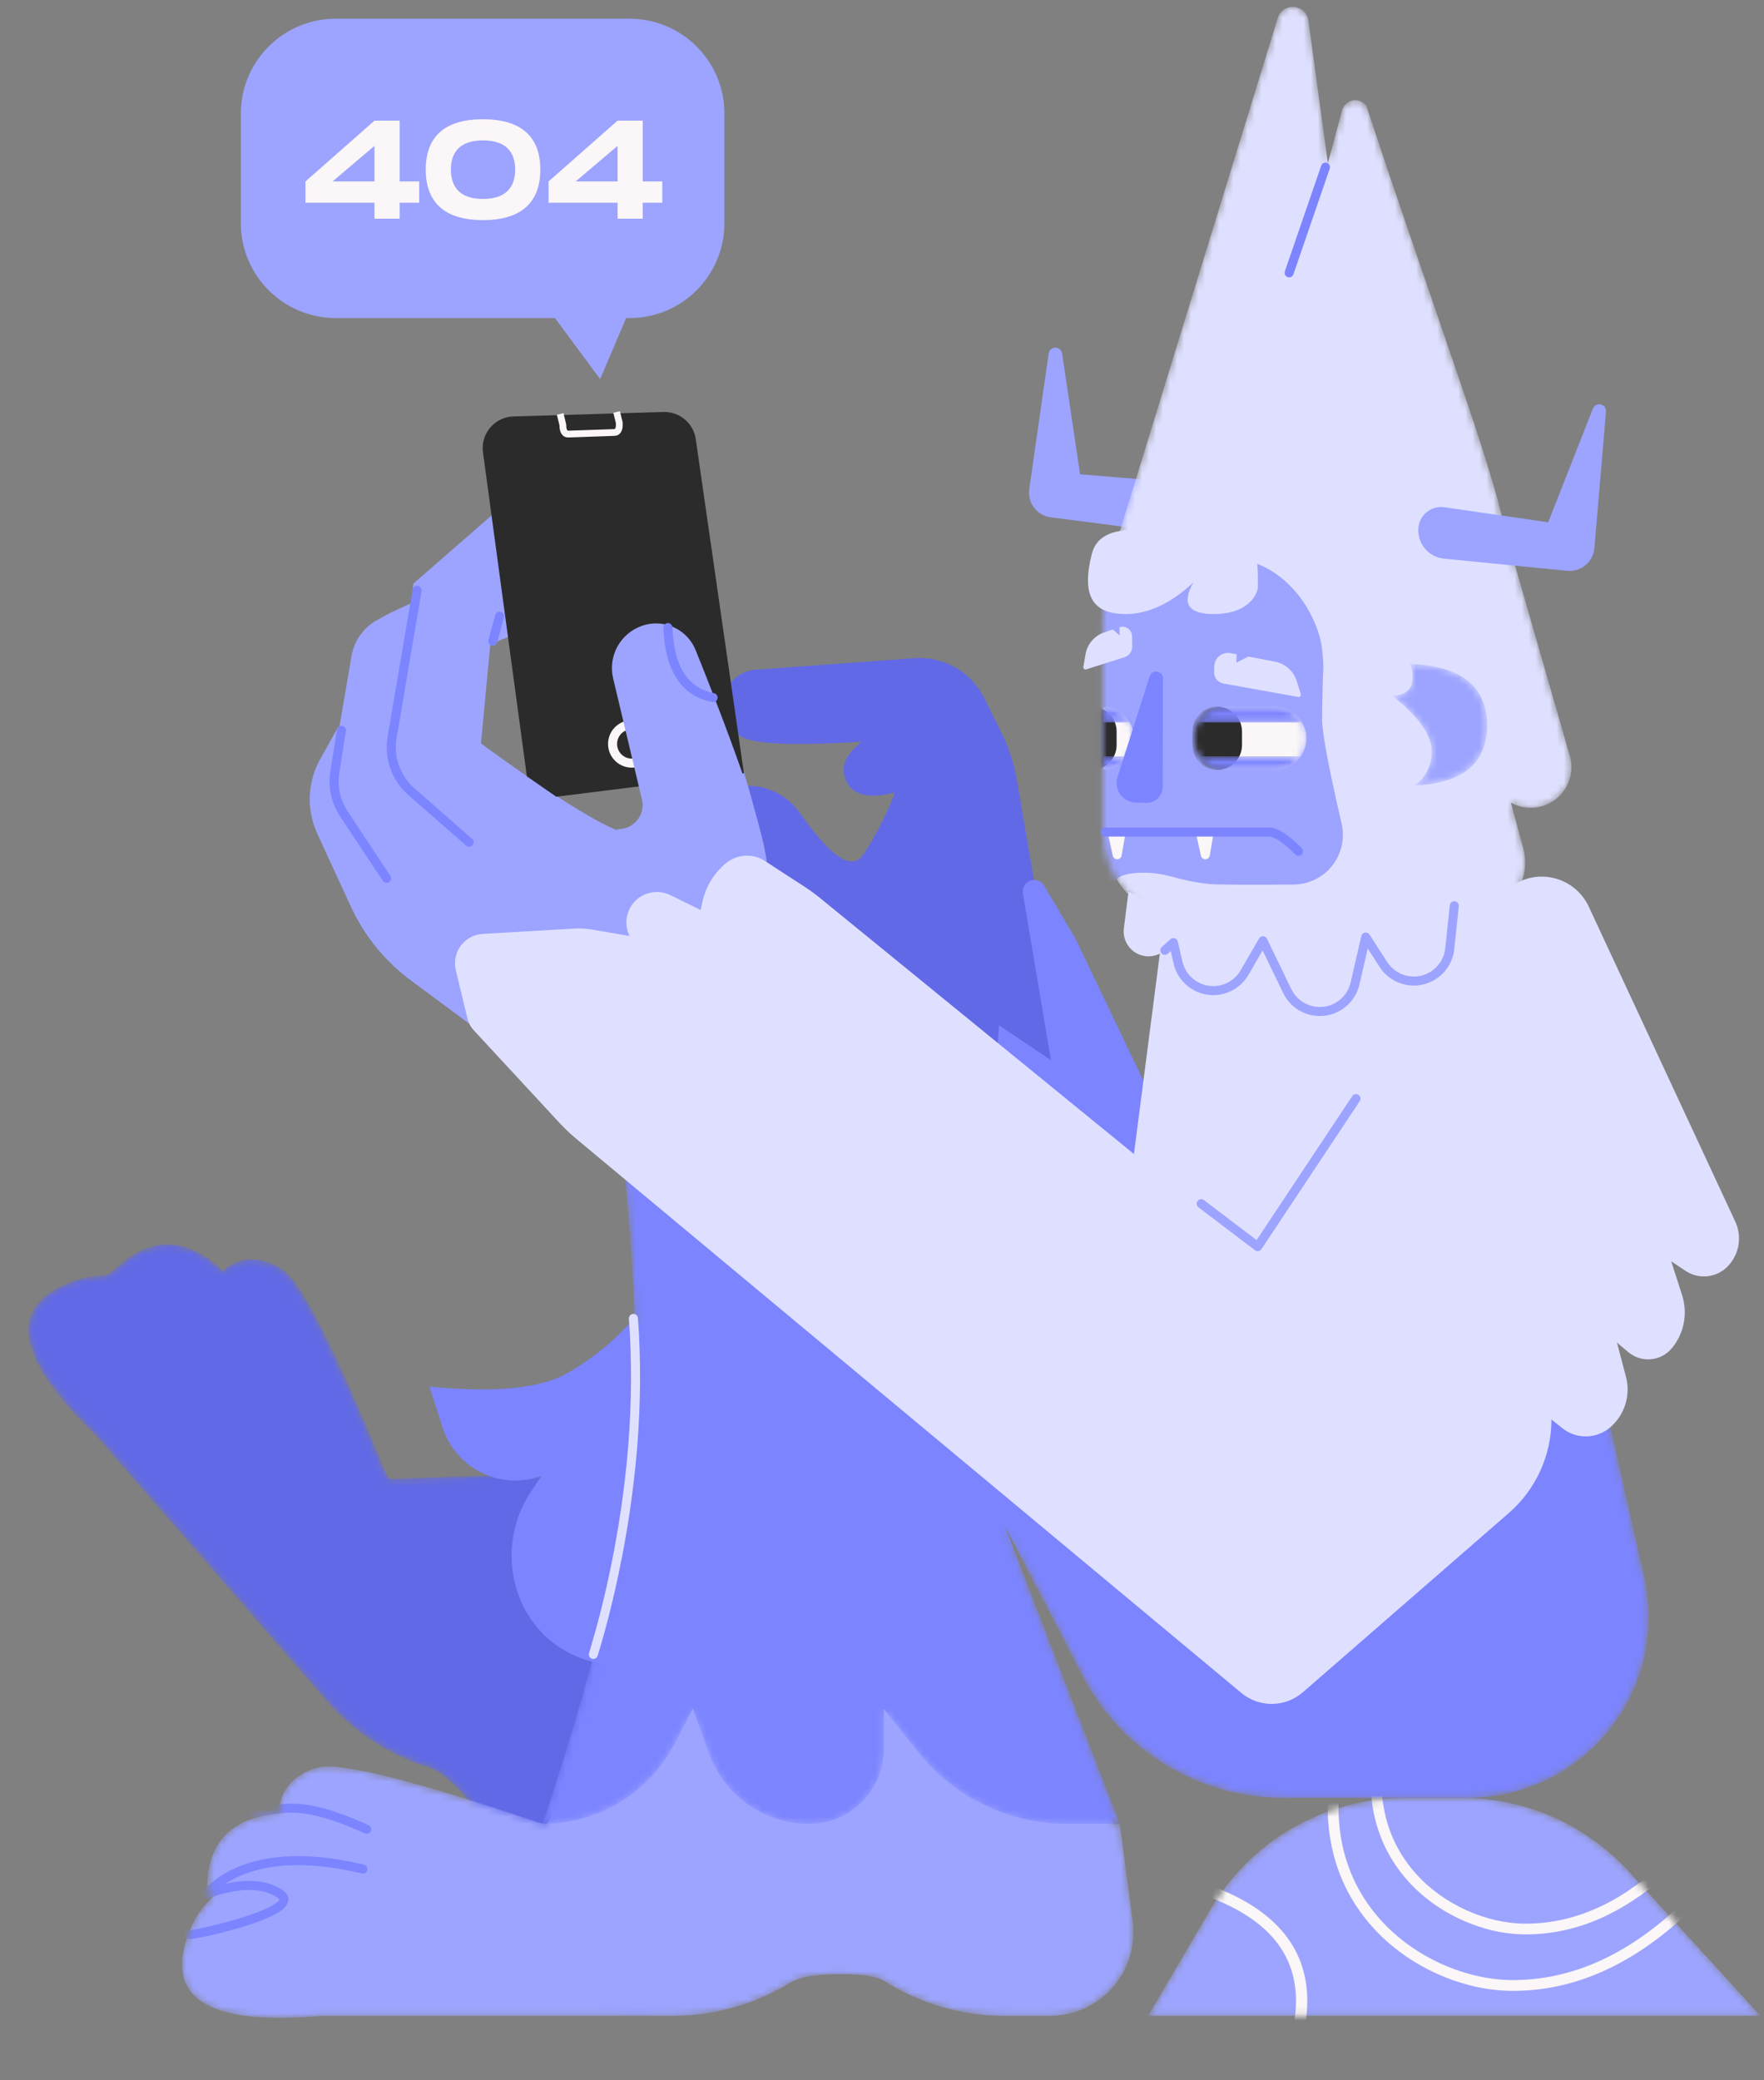 <svg width="251" height="296" viewBox="0 0 251 296" fill="none" xmlns="http://www.w3.org/2000/svg">
<rect x="0" y="0" width="251" height="296" fill="#808080" stroke="none"/>
<path fill-rule="evenodd" clip-rule="evenodd" d="M122.631 105.548C120.505 107.166 119.239 109.22 120.62 111.533C121.785 113.485 124.458 113.505 127.313 112.787C126.885 113.998 126.384 115.184 125.814 116.337C124.572 118.847 123.531 120.659 122.691 121.774C121.093 123.895 118.139 121.869 113.83 115.696C112.129 113.26 109.345 111.808 106.373 111.808C106.102 111.808 105.831 111.835 105.565 111.89C103.396 112.337 101.999 114.457 102.446 116.625C107.234 139.877 111.033 152.562 113.845 154.68C118.345 158.071 122.527 173.058 122.527 173.058L147.788 169.395L150.594 158.379C151.448 155.026 151.589 151.531 151.009 148.119L144.736 111.234C144.317 108.769 143.541 106.379 142.432 104.139L140.067 99.36C138.212 95.612 134.272 93.359 130.101 93.662L107.534 95.299C105.614 95.438 103.937 96.651 103.205 98.432C102.14 101.025 103.378 103.991 105.971 105.057C108.089 105.927 113.643 106.091 122.631 105.548Z" fill="#6169E6"/>
<path fill-rule="evenodd" clip-rule="evenodd" d="M148.576 126.034L152.999 133.537C153.051 133.625 153.099 133.715 153.143 133.807L168.832 166.621L165.938 183.821L140.859 164.693L142.145 145.886L149.54 150.869L145.546 127.139C145.395 126.246 145.997 125.4 146.891 125.249C147.561 125.137 148.231 125.449 148.576 126.034Z" fill="#7C84FF"/>
<path fill-rule="evenodd" clip-rule="evenodd" d="M165.779 129.953C171.9 127.715 178.021 125.477 184.143 123.239C199.152 117.751 215.77 125.469 221.258 140.477C222.302 143.332 222.89 146.333 222.999 149.371L224.137 180.927H159.188C163.582 146.945 165.779 129.953 165.779 129.953Z" fill="#DFE0FF"/>
<path fill-rule="evenodd" clip-rule="evenodd" d="M168.554 68.723L153.686 67.486L151.125 50.291C151.047 49.764 150.556 49.401 150.029 49.479C149.607 49.542 149.277 49.875 149.216 50.297L146.455 69.603C146.179 71.537 147.522 73.328 149.456 73.605C149.472 73.607 149.487 73.609 149.503 73.611L166.97 75.869C169.153 76.151 171.163 74.642 171.501 72.467C171.777 70.69 170.56 69.026 168.784 68.751C168.707 68.739 168.631 68.73 168.554 68.723Z" fill="#9CA4FF"/>
<mask id="mask0_711_3777" style="mask-type:alpha" maskUnits="userSpaceOnUse" x="156" y="0" width="68" height="132">
<path d="M206.548 130.075C207.589 130.476 208.737 130.648 209.923 130.534C210.363 130.492 210.798 130.413 211.225 130.298C215.402 129.167 217.87 124.864 216.739 120.688L214.987 114.219L215.012 114.233C216.384 114.989 218.004 115.157 219.502 114.699C222.561 113.764 224.282 110.526 223.347 107.468L214.199 75.656C213.445 71.951 212.097 67.387 209.92 60.775L209.664 59.888L209.654 59.971C206.973 51.874 203.096 40.787 197.624 24.685C197.523 24.386 194.512 15.341 194.409 15.04C193.762 14.177 192.537 14.002 191.674 14.649C191.324 14.912 191.072 15.284 190.959 15.707L188.943 23.238L186.178 2.925C186.01 1.693 184.875 0.831 183.644 0.998C182.766 1.118 182.04 1.741 181.789 2.59L181.387 3.949L158.359 78.782C157.425 81.814 156.951 84.969 156.951 88.142V118.238C156.951 125.517 162.853 131.418 170.134 131.418H200.744C202.824 131.418 204.795 130.936 206.548 130.075Z" fill="white"/>
</mask>
<g mask="url(#mask0_711_3777)">
<path d="M206.548 130.075C207.589 130.476 208.737 130.648 209.923 130.534C210.363 130.492 210.798 130.413 211.225 130.298C215.402 129.167 217.87 124.864 216.739 120.688L214.987 114.219L215.012 114.233C216.384 114.989 218.004 115.157 219.502 114.699C222.561 113.764 224.282 110.526 223.347 107.468L214.199 75.656C213.445 71.951 212.097 67.387 209.92 60.775L209.664 59.888L209.654 59.971C206.973 51.874 203.096 40.787 197.624 24.685C197.523 24.386 194.512 15.341 194.409 15.04C193.762 14.177 192.537 14.002 191.674 14.649C191.324 14.912 191.072 15.284 190.959 15.707L188.943 23.238L186.178 2.925C186.01 1.693 184.875 0.831 183.644 0.998C182.766 1.118 182.04 1.741 181.789 2.59L181.387 3.949L158.359 78.782C157.425 81.814 156.951 84.969 156.951 88.142V118.238C156.951 125.517 162.853 131.418 170.134 131.418H200.744C202.824 131.418 204.795 130.936 206.548 130.075Z" fill="#DFE0FF"/>
<path fill-rule="evenodd" clip-rule="evenodd" d="M157.754 82.231C158.397 80.516 159.362 79.82 160.648 80.141C161.934 80.463 162.791 81.641 163.22 83.678C165.202 80.457 168.846 78.647 172.61 79.012C173.71 79.119 174.921 79.281 176.242 79.498C184.045 80.78 187.751 88.484 188.139 92.519C188.468 95.948 188.198 93.658 188.121 102.324C188.105 104.189 189.031 109.147 190.899 117.198V117.198C191.782 121.003 189.413 124.803 185.608 125.686C185.098 125.805 184.577 125.866 184.054 125.869C176.964 125.914 172.967 125.889 172.062 125.792C167.277 125.283 166.24 124.185 162.721 124.185C159.752 124.185 158.305 124.935 158.38 126.435C153.24 124.418 150.459 119.328 150.037 111.165C149.616 103.001 152.188 93.357 157.754 82.231Z" fill="#9CA4FF"/>
</g>
<path fill-rule="evenodd" clip-rule="evenodd" d="M172.709 118.398H170.137L170.877 121.768C170.933 122.024 171.138 122.22 171.396 122.264C171.747 122.324 172.079 122.089 172.139 121.739L172.709 118.398ZM160.169 118.398H157.597L158.337 121.768C158.393 122.024 158.599 122.22 158.857 122.264C159.207 122.324 159.539 122.089 159.599 121.739L160.169 118.398Z" fill="#FBF6F7"/>
<mask id="mask1_711_3777" style="mask-type:alpha" maskUnits="userSpaceOnUse" x="4" y="177" width="114" height="110">
<path d="M55 209.884C47.879 192.381 42.986 182.669 40.319 180.747C37.05 178.391 33.338 178.963 31.77 180.902C26.599 175.892 21.479 175.786 16.408 180.583C15.97 180.878 15.57 181.175 15.206 181.475C13.469 181.454 11.71 181.793 9.932 182.494C0.997 186.011 2.25 193.284 13.69 204.312L46.414 241.968C50.3 246.439 55.356 249.739 61.024 251.502C62.484 251.956 64.349 253.489 66.618 256.099C68.634 258.419 69.728 260.162 69.901 261.329C70.794 267.363 73.388 273.006 77.38 277.6L81.573 282.424C81.914 282.818 82.282 283.188 82.672 283.532C87.59 287.87 95.125 287.376 99.502 282.43L107.198 273.734L107.259 273.789L107.349 273.563L108.825 271.896L108.248 271.326L117.883 247.331L77.275 209.72L55.418 210.441C55.278 210.255 55.139 210.069 55 209.884Z" fill="white"/>
</mask>
<g mask="url(#mask1_711_3777)">
<path d="M54.998 209.884C47.877 192.381 42.984 182.668 40.317 180.747C37.048 178.391 33.337 178.962 31.768 180.902C26.598 175.892 21.477 175.786 16.406 180.582C15.969 180.878 15.568 181.175 15.205 181.474C13.467 181.453 11.709 181.793 9.93 182.493C0.995 186.01 2.248 193.283 13.688 204.312L46.412 241.967C50.298 246.439 55.355 249.739 61.022 251.502C62.482 251.956 64.347 253.488 66.616 256.099C68.632 258.419 69.726 260.162 69.899 261.329C70.792 267.363 73.386 273.006 77.378 277.6L81.571 282.424C81.912 282.817 82.28 283.188 82.67 283.532C87.588 287.87 95.123 287.376 99.5 282.43L107.196 273.734L107.257 273.789L107.347 273.563L108.823 271.896L108.246 271.326L117.881 247.331L77.273 209.72L55.416 210.441C55.276 210.255 55.137 210.069 54.998 209.884Z" fill="#6169E6"/>
</g>
<mask id="mask2_711_3777" style="mask-type:alpha" maskUnits="userSpaceOnUse" x="169" y="100" width="17" height="10">
<path d="M174.314 100.556H181.387C183.873 100.556 185.889 102.571 185.889 105.057C185.889 107.543 183.873 109.558 181.387 109.558H174.314C171.828 109.558 169.812 107.543 169.812 105.057C169.812 102.571 171.828 100.556 174.314 100.556Z" fill="white"/>
</mask>
<g mask="url(#mask2_711_3777)">
<path d="M174.314 100.556H181.387C183.873 100.556 185.889 102.571 185.889 105.057C185.889 107.543 183.873 109.558 181.387 109.558H174.314C171.828 109.558 169.812 107.543 169.812 105.057C169.812 102.571 171.828 100.556 174.314 100.556Z" fill="#FBF6F7"/>
<path d="M169.651 104.093C169.651 102.139 171.234 100.556 173.188 100.556C175.141 100.556 176.725 102.139 176.725 104.093V106.021C176.725 107.975 175.141 109.558 173.188 109.558C171.234 109.558 169.651 107.975 169.651 106.021V104.093Z" fill="#2B2B2B"/>
</g>
<mask id="mask3_711_3777" style="mask-type:alpha" maskUnits="userSpaceOnUse" x="156" y="100" width="6" height="10">
<path d="M156.952 100.556V109.557C159.35 109.557 161.293 107.614 161.293 105.217V104.896C161.293 102.499 159.35 100.556 156.952 100.556Z" fill="white"/>
</mask>
<g mask="url(#mask3_711_3777)">
<path d="M156.952 100.556V109.557C159.35 109.557 161.293 107.614 161.293 105.217V104.896C161.293 102.499 159.35 100.556 156.952 100.556Z" fill="#FBF6F7"/>
<path d="M151.809 104.092C151.809 102.139 153.393 100.556 155.346 100.556C157.299 100.556 158.883 102.139 158.883 104.092V106.021C158.883 107.974 157.299 109.557 155.346 109.557C153.393 109.557 151.809 107.974 151.809 106.021V104.092Z" fill="#2B2B2B"/>
</g>
<path fill-rule="evenodd" clip-rule="evenodd" d="M85.556 236.705C80.373 235.908 75.992 232.44 74.028 227.578L73.981 227.462C71.968 222.481 72.536 216.828 75.499 212.347L77.036 210.022C71.398 212.071 65.166 209.164 63.116 203.527C63.069 203.395 63.023 203.263 62.98 203.129L61.12 197.323C70.389 198.218 76.927 197.575 80.733 195.394C84.54 193.213 87.755 190.534 90.379 187.357L93.434 192.501L85.556 236.705Z" fill="#7C84FF"/>
<mask id="mask4_711_3777" style="mask-type:alpha" maskUnits="userSpaceOnUse" x="25" y="236" width="137" height="52">
<path d="M77.052 259.482C59.135 253.409 48.573 250.746 45.366 251.494C41.435 252.411 39.427 255.57 39.862 258.013C32.674 258.626 29.227 262.401 29.52 269.337L30.508 269.734C28.804 271.215 27.537 273.119 26.706 275.445C23.491 284.446 29.814 288.251 45.676 286.858H95.668C101.604 286.858 107.425 285.214 112.484 282.11C113.788 281.31 116.173 280.91 119.639 280.91C122.719 280.91 124.757 281.226 125.753 281.857C130.903 285.123 136.876 286.858 142.974 286.858H149.379C149.901 286.858 150.423 286.823 150.94 286.755C157.454 285.893 162.035 279.914 161.173 273.402L159.657 261.952L159.739 261.942L159.628 261.727L159.337 259.531L158.527 259.593L146.717 236.706L91.575 242.653L77.749 259.531C77.516 259.515 77.284 259.498 77.052 259.482Z" fill="white"/>
</mask>
<g mask="url(#mask4_711_3777)">
<path d="M77.052 259.482C59.135 253.409 48.573 250.746 45.366 251.494C41.435 252.411 39.427 255.57 39.862 258.013C32.674 258.626 29.227 262.401 29.52 269.337L30.508 269.734C28.804 271.215 27.537 273.119 26.706 275.445C23.491 284.446 29.814 288.251 45.676 286.858H95.668C101.604 286.858 107.425 285.214 112.484 282.11C113.788 281.31 116.173 280.91 119.639 280.91C122.719 280.91 124.757 281.226 125.753 281.857C130.903 285.123 136.876 286.858 142.974 286.858H149.379C149.901 286.858 150.423 286.823 150.94 286.755C157.454 285.893 162.035 279.914 161.173 273.402L159.657 261.952L159.739 261.942L159.628 261.727L159.337 259.531L158.527 259.593L146.717 236.706L91.575 242.653L77.749 259.531C77.516 259.515 77.284 259.498 77.052 259.482Z" fill="#9CA4FF"/>
<path d="M28.922 269.127C29.049 268.947 29.295 268.657 29.673 268.296C30.287 267.708 31.058 267.125 31.996 266.583C36.469 264.001 42.961 263.235 51.783 265.335C52.129 265.417 52.342 265.764 52.26 266.109C52.177 266.455 51.831 266.668 51.485 266.586C42.971 264.559 36.816 265.285 32.639 267.697C31.791 268.186 31.103 268.707 30.562 269.225C30.376 269.403 30.223 269.566 30.1 269.71C30.031 269.792 29.99 269.845 29.975 269.866C29.771 270.157 29.37 270.227 29.079 270.023C28.788 269.819 28.718 269.418 28.922 269.127Z" fill="#7C84FF"/>
<path d="M26.984 274.641C26.629 274.641 26.341 274.929 26.341 275.284C26.341 275.639 26.629 275.927 26.984 275.927C27.927 275.927 32.364 274.908 35.424 273.905C37.412 273.254 38.943 272.598 39.877 271.946C41.209 271.016 41.49 269.84 40.208 268.966C37.65 267.222 33.983 267.222 29.235 268.89C28.9 269.008 28.724 269.375 28.842 269.71C28.96 270.045 29.327 270.221 29.662 270.103C34.062 268.557 37.326 268.557 39.483 270.028C39.864 270.287 39.835 270.407 39.141 270.891C38.336 271.453 36.901 272.068 35.023 272.683C32.085 273.646 27.753 274.641 26.984 274.641ZM34.914 257.28C34.559 257.28 34.272 257.568 34.272 257.923C34.272 258.278 34.559 258.566 34.914 258.566C35.965 258.566 36.714 258.485 38.257 258.25L38.301 258.243C40.499 257.909 41.57 257.844 43.268 258.068C45.532 258.367 48.277 259.236 51.899 260.885C52.222 261.032 52.603 260.889 52.751 260.566C52.898 260.243 52.755 259.861 52.432 259.714C48.703 258.017 45.84 257.11 43.437 256.793C41.591 256.549 40.416 256.621 38.107 256.972L38.064 256.979C36.581 257.204 35.882 257.28 34.914 257.28Z" fill="#7C84FF"/>
</g>
<path fill-rule="evenodd" clip-rule="evenodd" d="M163.594 96.225L159.017 110.553C158.545 112.031 159.361 113.612 160.839 114.084C161.1 114.167 161.372 114.212 161.645 114.217L163.14 114.243C164.383 114.265 165.408 113.275 165.429 112.032C165.43 112.021 165.43 112.011 165.43 112L165.478 96.521C165.479 95.989 165.049 95.555 164.516 95.554C164.095 95.553 163.722 95.824 163.594 96.225Z" fill="#7C84FF"/>
<mask id="mask5_711_3777" style="mask-type:alpha" maskUnits="userSpaceOnUse" x="77" y="144" width="158" height="116">
<path d="M222.526 173.533L233.971 224.478C237.084 238.337 228.371 252.096 214.511 255.209C212.66 255.624 210.77 255.834 208.874 255.834H182.587C170.58 255.834 159.573 249.144 154.045 238.487L142.948 217.095L159.346 259.531H151.809C143.57 259.531 135.782 255.771 130.658 249.32L125.746 243.135V248.922C125.746 254.781 120.996 259.531 115.136 259.531C108.766 259.531 103.079 255.544 100.907 249.558L98.577 243.135L95.986 248.12C92.343 255.131 85.098 259.531 77.195 259.531C84.691 237.172 88.978 219.222 90.056 205.682C91.134 192.141 89.902 171.727 86.359 144.438H118.19L175.583 178.838L222.526 173.533Z" fill="white"/>
</mask>
<g mask="url(#mask5_711_3777)">
<path d="M222.526 173.533L233.971 224.478C237.084 238.337 228.371 252.096 214.511 255.209C212.66 255.624 210.77 255.834 208.874 255.834H182.587C170.58 255.834 159.573 249.144 154.045 238.487L142.948 217.095L159.346 259.531H151.809C143.57 259.531 135.782 255.771 130.658 249.32L125.746 243.135V248.922C125.746 254.781 120.996 259.531 115.136 259.531C108.766 259.531 103.079 255.544 100.907 249.558L98.577 243.135L95.986 248.12C92.343 255.131 85.098 259.531 77.195 259.531C84.691 237.172 88.978 219.222 90.056 205.682C91.134 192.141 89.902 171.727 86.359 144.438H118.19L175.583 178.838L222.526 173.533Z" fill="#7C84FF"/>
</g>
<path d="M184.308 121.586C182.602 119.879 181.32 119.041 180.583 119.041H157.272C156.917 119.041 156.629 118.753 156.629 118.398C156.629 118.043 156.917 117.755 157.272 117.755H180.583C181.776 117.755 183.281 118.739 185.218 120.676C185.469 120.927 185.469 121.335 185.218 121.586C184.967 121.837 184.56 121.837 184.308 121.586Z" fill="#7C84FF"/>
<mask id="mask6_711_3777" style="mask-type:alpha" maskUnits="userSpaceOnUse" x="170" y="100" width="16" height="10">
<path d="M170.417 102.807H185.289C184.511 101.461 183.056 100.556 181.39 100.556H174.316C172.65 100.556 171.195 101.461 170.417 102.807V102.807ZM170.622 107.629C171.435 108.795 172.787 109.558 174.316 109.558H181.39C182.92 109.558 184.271 108.795 185.084 107.629H170.622Z" fill="white"/>
</mask>
<g mask="url(#mask6_711_3777)">
<path d="M170.417 102.806H185.289C184.511 101.461 183.056 100.556 181.39 100.556H174.316C172.65 100.556 171.195 101.461 170.417 102.806V102.806ZM170.622 107.628C171.435 108.794 172.787 109.557 174.316 109.557H181.39C182.92 109.557 184.271 108.794 185.084 107.628H170.622Z" fill="#7C84FF"/>
</g>
<path fill-rule="evenodd" clip-rule="evenodd" d="M88.015 128.208L115.247 145.18L75.863 152.406L58.479 139.526C54.786 136.789 51.846 133.177 49.938 129.032L45.164 118.662C43.591 115.245 43.728 111.322 45.535 108.078L48.157 103.368L48.289 103.451C48.775 100.616 49.352 97.244 50.022 93.334C50.391 91.179 51.718 89.315 53.639 88.251L55.438 87.255L58.555 85.802L58.817 83.046L77.281 66.951C77.335 66.903 77.391 66.857 77.447 66.812C79.672 65.034 82.966 65.398 84.804 67.627C86.455 69.629 86.568 72.384 85.229 74.434C86.666 74.731 87.96 75.665 88.652 77.075C88.752 77.279 88.837 77.489 88.907 77.704C89.878 80.685 88.423 83.871 85.538 85.081L69.761 91.697C68.88 101.093 68.439 105.791 68.439 105.791C68.439 105.791 84.468 117.699 89.162 118.556C92.291 119.127 94.674 118.432 96.312 116.47L89.517 96.952C89.498 96.895 89.479 96.839 89.461 96.782C88.543 93.844 90.197 90.768 93.156 89.911C96.249 89.015 99.545 90.723 100.597 93.767C106.851 111.878 109.693 122.608 109.123 125.958C108.184 131.469 115.513 145.272 115.513 145.272L88.015 128.208Z" fill="#9CA4FF"/>
<mask id="mask7_711_3777" style="mask-type:alpha" maskUnits="userSpaceOnUse" x="156" y="100" width="5" height="10">
<path d="M156.952 102.807H160.852C160.073 101.461 158.619 100.556 156.952 100.556V102.807ZM156.952 109.558C158.482 109.558 159.833 108.795 160.647 107.629H156.952V109.558Z" fill="white"/>
</mask>
<g mask="url(#mask7_711_3777)">
<path d="M156.952 102.806H160.852C160.073 101.461 158.619 100.556 156.952 100.556V102.806ZM156.952 109.557C158.482 109.557 159.833 108.794 160.647 107.628H156.952V109.557Z" fill="#7C84FF"/>
</g>
<path fill-rule="evenodd" clip-rule="evenodd" d="M73.051 59.259L94.409 58.627C96.697 58.559 98.671 60.218 98.998 62.483L105.854 110.039L79.154 113.371L74.967 110.471L68.724 64.362C68.39 61.899 70.117 59.632 72.58 59.298C72.737 59.277 72.894 59.264 73.051 59.259Z" fill="#2B2B2B"/>
<path d="M89.895 109.236C91.76 109.236 93.272 107.725 93.272 105.861C93.272 103.996 91.76 102.485 89.895 102.485C88.031 102.485 86.519 103.996 86.519 105.861C86.519 107.725 88.031 109.236 89.895 109.236ZM89.895 107.95C88.741 107.95 87.805 107.015 87.805 105.861C87.805 104.706 88.741 103.771 89.895 103.771C91.05 103.771 91.985 104.706 91.985 105.861C91.985 107.015 91.05 107.95 89.895 107.95ZM80.936 61.285C80.844 61.288 80.791 61.284 80.768 61.278C80.769 61.278 80.77 61.278 80.76 61.27C80.724 61.24 80.684 61.179 80.65 61.084C80.599 60.944 80.577 60.801 80.564 60.415L80.562 60.365L80.175 58.789L79.239 59.019L79.602 60.499C79.619 60.944 79.656 61.172 79.743 61.413C79.832 61.66 79.967 61.866 80.146 62.014C80.368 62.197 80.599 62.262 80.97 62.249L87.356 62.026C87.727 62.013 87.953 61.932 88.161 61.734C88.33 61.574 88.45 61.36 88.522 61.106C88.594 60.851 88.614 60.613 88.597 60.135L88.595 60.085L88.209 58.509L87.272 58.739L87.635 60.218C87.645 60.567 87.633 60.705 87.594 60.842C87.566 60.939 87.531 61.003 87.497 61.035C87.488 61.044 87.489 61.044 87.49 61.043C87.468 61.051 87.416 61.059 87.322 61.062L80.936 61.285Z" fill="#FBF6F7"/>
<mask id="mask8_711_3777" style="mask-type:alpha" maskUnits="userSpaceOnUse" x="163" y="255" width="88" height="32">
<path d="M231.769 266.32L250.5 286.857H163.366L172.218 271.739C177.987 261.888 188.548 255.834 199.965 255.834H208.012C217.053 255.834 225.677 259.64 231.769 266.32Z" fill="white"/>
</mask>
<g mask="url(#mask8_711_3777)">
<path d="M231.769 266.32L250.5 286.857H163.366L172.218 271.739C177.987 261.888 188.548 255.834 199.965 255.834H208.012C217.053 255.834 225.677 259.64 231.769 266.32Z" fill="#9CA4FF"/>
<path d="M240.043 272.318L238.998 271.192C231.477 278.249 223.577 281.76 215.276 281.76C208.615 281.76 201.221 278.548 196.387 273.133C190.64 266.695 188.812 257.804 192.021 247.093L190.554 246.649C187.195 257.866 189.137 267.316 195.247 274.161C200.377 279.907 208.186 283.299 215.276 283.299C223.989 283.299 232.252 279.627 240.043 272.318ZM172.981 268.588L172.399 270.086C181.706 273.705 185.548 279.619 184.116 288.008L185.701 288.279C187.269 279.094 182.966 272.47 172.981 268.588Z" fill="#FBF6F7"/>
<path d="M237.793 266.123C231.287 272.204 224.379 275.261 217.093 275.261C211.155 275.261 204.62 272.434 200.327 267.643C195.213 261.936 193.587 254.058 196.395 244.72L197.866 245.159C195.209 253.997 196.72 261.322 201.473 266.625C205.471 271.086 211.587 273.733 217.093 273.733C223.964 273.733 230.506 270.837 236.742 265.009L237.793 266.123Z" fill="#FBF6F7"/>
</g>
<path fill-rule="evenodd" clip-rule="evenodd" d="M155.345 78.856C153.898 84.642 155.345 87.375 160.168 87.375C163.383 87.375 166.599 85.875 169.814 82.874C168.099 85.875 169.064 87.375 172.708 87.375C178.174 87.375 178.978 83.98 178.978 83.678C178.978 83.375 179.175 78.21 178.013 77.087C177.416 76.51 174.68 76.51 169.805 77.087C161.13 74.408 156.31 74.998 155.345 78.856Z" fill="#DFE0FF"/>
<path fill-rule="evenodd" clip-rule="evenodd" d="M194.058 94.648C192.611 100.434 194.058 103.167 198.881 103.167C202.096 103.167 205.312 101.667 208.527 98.666C206.812 101.667 207.777 103.167 211.421 103.167C216.887 103.167 217.69 99.772 217.69 99.47C217.69 99.167 217.888 94.002 216.726 92.879C216.129 92.302 213.393 92.302 208.518 92.879C199.843 90.2 195.023 90.79 194.058 94.648Z" fill="#DFE0FF"/>
<path fill-rule="evenodd" clip-rule="evenodd" d="M85.394 53.94L89.092 45.26H89.574C97.032 45.26 103.078 39.214 103.078 31.757V16.165C103.078 8.708 97.032 2.663 89.574 2.663H47.775C40.317 2.663 34.271 8.708 34.271 16.165V31.757C34.271 39.214 40.317 45.26 47.775 45.26H78.963L85.394 53.94Z" fill="#9CA4FF"/>
<path fill-rule="evenodd" clip-rule="evenodd" d="M116.479 143.275C116.479 143.275 108.464 129.85 109.121 124.28C109.52 120.894 106.14 110.303 98.979 92.506C97.775 89.514 94.398 87.982 91.356 89.047C88.253 90.133 86.488 93.354 87.247 96.546L91.341 113.759C91.787 115.63 90.619 117.486 88.733 117.903C88.401 117.976 88.06 118.001 87.72 117.977" fill="#9CA4FF"/>
<path fill-rule="evenodd" clip-rule="evenodd" d="M174.079 97.266L184.725 99.176C184.9 99.208 185.067 99.091 185.098 98.917C185.108 98.866 185.104 98.814 185.089 98.765L184.522 96.939C184.077 95.504 182.877 94.432 181.402 94.15L177.637 93.43L175.922 94.287L175.968 93.111L175.079 92.942C174.032 92.741 173.02 93.428 172.82 94.475C172.801 94.572 172.79 94.67 172.787 94.769L172.756 95.626C172.727 96.426 173.291 97.124 174.079 97.266ZM159.987 93.526C160.666 93.31 161.121 92.673 161.107 91.961L161.078 90.507C161.075 90.369 161.051 90.232 161.006 90.1C160.767 89.393 159.999 89.014 159.291 89.254L159.317 90.429L158.35 89.573L157.115 89.991C155.733 90.459 154.717 91.644 154.466 93.081L154.149 94.889C154.14 94.94 154.144 94.993 154.159 95.042C154.213 95.211 154.394 95.305 154.563 95.251L159.987 93.526Z" fill="#DFE0FF"/>
<path fill-rule="evenodd" clip-rule="evenodd" d="M166.022 129.759L160.574 126.863L159.915 132.109C159.787 133.129 160.109 134.154 160.797 134.917C162.105 136.368 164.341 136.484 165.792 135.177L167.015 134.075L167.669 136.917C167.989 138.307 168.871 139.502 170.107 140.217C172.566 141.639 175.713 140.799 177.135 138.339L179.753 133.815L183.21 140.974C183.889 142.38 185.17 143.401 186.691 143.751C189.46 144.387 192.221 142.658 192.857 139.89L194.375 133.284L196.897 137.192C197.742 138.501 199.134 139.356 200.683 139.519C203.508 139.816 206.04 137.766 206.336 134.941L206.979 128.829C201.748 128.361 198.094 128.367 196.018 128.847C195.475 128.972 195.017 129.135 194.643 129.336C193.431 128.783 191.746 128.62 189.588 128.847C187.636 129.052 184.994 129.607 181.662 130.514L181.981 129.963L165.467 127.348L166.022 129.759Z" fill="#DFE0FF"/>
<path d="M193.436 140.089C192.72 143.204 189.615 145.148 186.5 144.433C184.788 144.039 183.348 142.89 182.584 141.309L179.654 135.243L177.645 138.717C176.044 141.483 172.504 142.429 169.737 140.828C168.348 140.025 167.354 138.681 166.995 137.117L166.586 135.339L166.175 135.709C165.911 135.947 165.505 135.926 165.267 135.662C165.029 135.398 165.05 134.992 165.314 134.754L166.537 133.652C166.901 133.324 167.484 133.508 167.594 133.986L168.248 136.828C168.528 138.045 169.3 139.09 170.381 139.715C172.533 140.96 175.287 140.224 176.531 138.073L179.149 133.548C179.407 133.101 180.06 133.126 180.285 133.591L183.742 140.75C184.336 141.98 185.456 142.873 186.788 143.179C189.211 143.736 191.626 142.223 192.183 139.801L193.701 133.195C193.828 132.641 194.56 132.513 194.868 132.99L197.39 136.899C198.129 138.044 199.347 138.792 200.702 138.935C203.175 139.195 205.39 137.401 205.649 134.929L206.292 128.817C206.329 128.464 206.645 128.208 206.998 128.245C207.351 128.282 207.608 128.598 207.571 128.951L206.929 135.063C206.595 138.242 203.747 140.548 200.568 140.214C198.825 140.031 197.26 139.068 196.31 137.596L194.613 134.967L193.436 140.089Z" fill="#9CA4FF"/>
<path fill-rule="evenodd" clip-rule="evenodd" d="M205.53 72.178L220.294 74.317L226.658 58.139C226.853 57.643 227.413 57.399 227.909 57.594C228.306 57.75 228.553 58.148 228.517 58.573L226.864 78.006C226.698 79.952 224.986 81.395 223.04 81.23C223.024 81.229 223.008 81.227 222.992 81.226L205.465 79.497C203.275 79.281 201.656 77.358 201.816 75.163C201.946 73.37 203.506 72.022 205.3 72.153C205.377 72.158 205.453 72.167 205.53 72.178Z" fill="#9CA4FF"/>
<path fill-rule="evenodd" clip-rule="evenodd" d="M213.372 127.804L177.51 177.391L116.705 127.805C115.979 127.214 115.222 126.662 114.438 126.152L108.843 122.516C107.132 121.404 104.897 121.526 103.317 122.818C101.6 124.223 100.411 126.17 99.946 128.339L99.7 129.489L95.374 127.37C93.221 126.316 90.621 127.207 89.567 129.359C88.975 130.567 88.977 131.98 89.572 133.186L84.211 132.271C83.393 132.132 82.562 132.086 81.734 132.134L68.678 132.895C66.373 133.03 64.614 135.007 64.749 137.311C64.763 137.558 64.799 137.804 64.857 138.045L66.508 144.906C66.662 145.548 66.979 146.14 67.427 146.624L79.584 159.758C80.347 160.582 81.162 161.356 82.025 162.074L176.629 240.9C179.175 243.022 182.885 242.982 185.385 240.806L214.693 215.299C218.544 211.946 220.756 207.091 220.756 201.985L222.278 203.212C224.284 204.83 227.159 204.787 229.115 203.11C231.18 201.34 232.052 198.546 231.36 195.917L230.08 191.054L231.697 192.41C233.55 193.964 236.314 193.722 237.868 191.868C237.871 191.865 237.874 191.861 237.877 191.858C239.629 189.756 240.183 186.904 239.346 184.299L237.797 179.48L239.838 180.841C241.73 182.102 244.251 181.834 245.835 180.204C247.481 178.51 247.91 175.976 246.914 173.835L226.07 129.019C224.347 125.316 219.949 123.711 216.246 125.433C215.101 125.965 214.111 126.781 213.372 127.804Z" fill="#DFE0FF"/>
<path d="M192.407 155.978C192.604 155.682 193.003 155.601 193.299 155.798C193.594 155.994 193.675 156.393 193.478 156.689L179.492 177.747C179.287 178.056 178.863 178.127 178.567 177.903L170.529 171.795C170.246 171.58 170.191 171.176 170.406 170.894C170.621 170.611 171.024 170.556 171.307 170.771L178.8 176.464L192.407 155.978Z" fill="#9CA4FF"/>
<path d="M83.809 235.245C83.835 235.153 84.075 234.353 84.161 234.064C84.386 233.304 84.609 232.521 84.847 231.649C85.52 229.187 86.174 226.504 86.786 223.579C89.237 211.878 90.376 199.665 89.488 187.658C89.462 187.304 89.728 186.995 90.082 186.969C90.436 186.943 90.745 187.209 90.771 187.563C91.668 199.703 90.519 212.033 88.045 223.842C87.427 226.794 86.767 229.502 86.088 231.988C85.848 232.869 85.622 233.66 85.394 234.429C85.305 234.728 85.069 235.514 85.047 235.594C84.95 235.936 84.595 236.135 84.253 236.038C83.912 235.942 83.712 235.587 83.809 235.245Z" fill="#DFE0FF"/>
<path d="M189.21 23.991L184.038 39.036C183.922 39.372 183.556 39.551 183.22 39.435C182.885 39.32 182.706 38.954 182.821 38.618L187.994 23.573C188.11 23.237 188.475 23.058 188.811 23.174C189.147 23.289 189.326 23.655 189.21 23.991Z" fill="#7C84FF"/>
<mask id="mask9_711_3777" style="mask-type:alpha" maskUnits="userSpaceOnUse" x="198" y="94" width="14" height="18">
<path d="M201.214 111.784C208.134 111.497 211.594 108.645 211.594 103.23C211.594 97.659 207.933 94.737 200.611 94.464C200.794 94.806 200.929 95.27 200.983 95.894C201.165 97.97 200.183 98.991 198.038 98.957C201.766 101.88 203.658 104.502 203.716 106.825C203.767 108.862 202.876 110.697 201.214 111.784Z" fill="white"/>
</mask>
<g mask="url(#mask9_711_3777)">
<path d="M201.214 111.784C208.134 111.497 211.594 108.645 211.594 103.23C211.594 97.659 207.933 94.737 200.611 94.464C200.794 94.806 200.929 95.27 200.983 95.894C201.165 97.97 200.183 98.991 198.038 98.957C201.766 101.88 203.658 104.502 203.716 106.825C203.767 108.862 202.876 110.697 201.214 111.784Z" fill="#9CA4FF"/>
</g>
<path d="M59.984 84.107C60.043 83.757 59.808 83.425 59.457 83.365C59.107 83.306 58.775 83.541 58.716 83.891L55.157 104.844C54.634 107.926 55.747 111.059 58.098 113.12L66.321 120.328C66.588 120.562 66.994 120.536 67.228 120.269C67.463 120.002 67.436 119.595 67.169 119.361L58.946 112.153C56.931 110.387 55.977 107.701 56.425 105.06L59.984 84.107ZM49.214 104.032C49.269 103.681 49.03 103.352 48.679 103.296C48.328 103.241 47.999 103.48 47.943 103.831L47.003 109.784C46.652 112.007 47.147 114.281 48.389 116.158L54.473 125.344C54.669 125.64 55.068 125.721 55.364 125.525C55.66 125.329 55.741 124.93 55.545 124.634L49.462 115.448C48.397 113.839 47.973 111.89 48.274 109.985L49.214 104.032ZM69.501 91.063C69.407 91.406 69.609 91.759 69.952 91.853C70.294 91.946 70.648 91.744 70.741 91.402L71.706 87.865C71.799 87.523 71.597 87.169 71.255 87.076C70.912 86.982 70.559 87.184 70.465 87.527L69.501 91.063ZM95.682 89.28C95.669 88.925 95.371 88.648 95.016 88.661C94.661 88.674 94.384 88.972 94.397 89.327C94.621 95.436 96.94 99.029 101.345 99.9C101.694 99.969 102.032 99.743 102.101 99.394C102.17 99.046 101.943 98.708 101.595 98.639C97.855 97.899 95.887 94.849 95.682 89.28Z" fill="#7C84FF"/>
<path d="M59.647 25.819V28.849H56.864V31.121H53.285V28.849H43.465V25.819L53.285 17.169H56.864V25.819H59.647ZM47.322 25.819H53.285V20.756L47.322 25.819ZM68.732 31.32C63.205 31.32 60.581 28.769 60.581 24.125C60.581 19.501 63.205 16.969 68.732 16.969C74.238 16.969 76.882 19.521 76.882 24.125C76.882 28.749 74.238 31.32 68.732 31.32ZM68.732 28.311C71.873 28.311 73.304 26.736 73.304 24.125C73.304 21.534 71.873 19.979 68.732 19.979C65.591 19.979 64.159 21.514 64.159 24.125C64.159 26.756 65.591 28.311 68.732 28.311ZM94.237 25.819V28.849H91.454V31.121H87.876V28.849H78.055V25.819L87.876 17.169H91.454V25.819H94.237ZM81.912 25.819H87.876V20.756L81.912 25.819Z" fill="#FBF6F7"/>
</svg>

